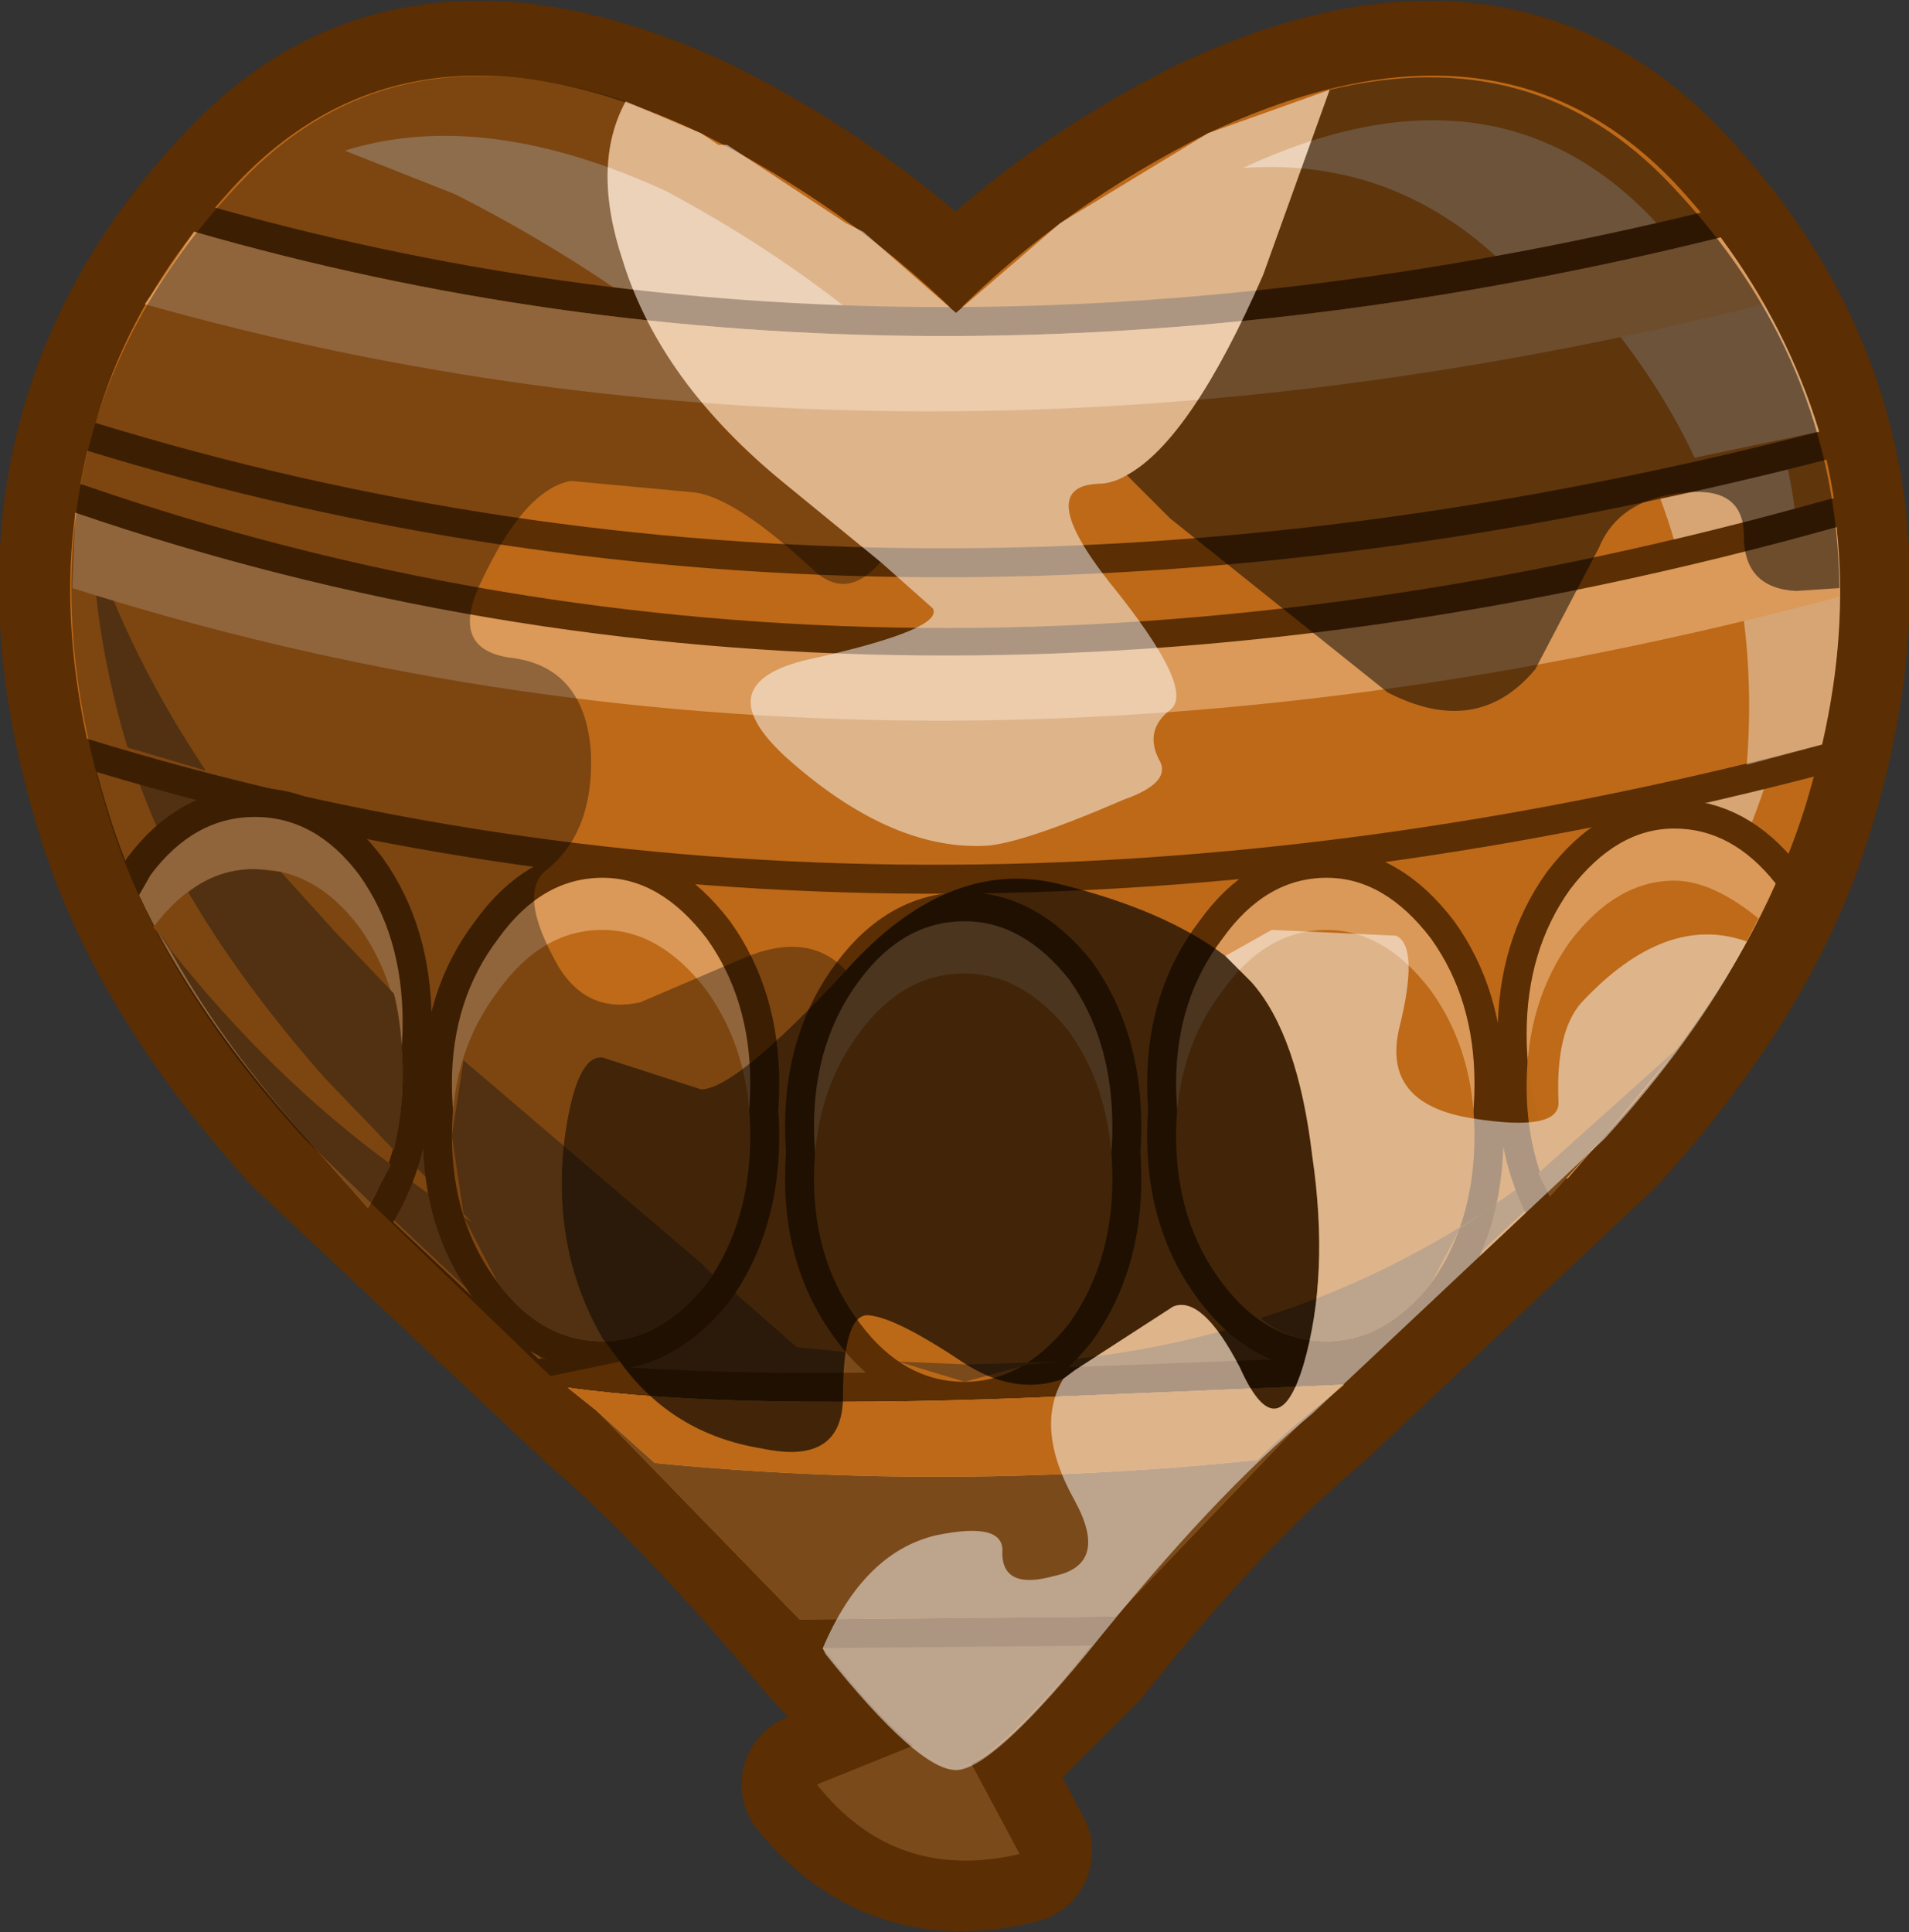 <?xml version="1.0" encoding="UTF-8" standalone="no"?>
<svg xmlns:xlink="http://www.w3.org/1999/xlink" height="33.35px" width="32.95px" xmlns="http://www.w3.org/2000/svg">
  <rect width="100%" height="100%" fill="#333333" stroke="none"/>
  <g transform="matrix(1.0, 0.0, 0.0, 1.0, 16.45, 16.65)">
    <path d="M4.4 -14.4 Q9.35 -16.75 12.4 -13.5 16.6 -9.05 14.65 -2.7 13.8 0.15 11.25 2.95 L6.2 7.7 Q4.5 9.1 2.3 11.85 L0.35 13.8 1.15 15.3 Q-1.0 15.85 -2.4 14.15 L-0.65 13.45 -2.2 11.85 Q-4.5 9.1 -6.15 7.7 L-11.2 2.95 Q-13.75 0.15 -14.6 -2.7 -16.55 -9.05 -12.35 -13.5 -9.35 -16.75 -4.35 -14.4 -1.85 -13.15 0.05 -11.3 1.9 -13.15 4.4 -14.4" fill="#ffffff" fill-rule="evenodd" stroke="none"/>
    <path d="M4.4 -14.4 Q9.35 -16.75 12.4 -13.5 16.6 -9.05 14.65 -2.7 13.8 0.15 11.25 2.95 L6.2 7.7 Q4.5 9.1 2.3 11.85 L0.35 13.8 1.15 15.3 Q-1.0 15.85 -2.4 14.15 L-0.65 13.45 -2.2 11.85 Q-4.5 9.1 -6.15 7.7 L-11.2 2.95 Q-13.75 0.15 -14.6 -2.7 -16.55 -9.05 -12.35 -13.5 -9.35 -16.75 -4.35 -14.4 -1.85 -13.15 0.05 -11.3 1.9 -13.15 4.4 -14.4 Z" fill="none" stroke="#5b2e03" stroke-linecap="round" stroke-linejoin="round" stroke-width="2.5"/>
    <path d="M0.0 13.2 L1.15 15.35 Q-1.0 15.85 -2.35 14.15 L0.0 13.2" fill="#7b4a1b" fill-rule="evenodd" stroke="none"/>
    <path d="M12.45 -13.5 Q16.65 -9.0 14.7 -2.7 13.8 0.15 11.25 3.0 L6.2 7.75 Q4.55 9.15 2.3 11.85 0.7 13.85 0.05 13.85 -0.6 13.85 -2.2 11.85 -4.45 9.15 -6.15 7.75 L-11.2 3.0 Q-13.75 0.15 -14.6 -2.7 -16.55 -9.0 -12.35 -13.5 -9.3 -16.7 -4.35 -14.35 -1.85 -13.1 0.05 -11.25 1.9 -13.1 4.4 -14.35 9.4 -16.7 12.45 -13.5" fill="#bd6918" fill-rule="evenodd" stroke="none"/>
    <path d="M12.2 -0.45 Q14.25 -7.1 9.8 -11.8 7.8 -13.95 5.0 -13.75 9.3 -15.75 12.05 -12.9 15.8 -8.9 14.05 -3.2 13.35 -0.95 11.5 1.3 L12.2 -0.45" fill="#ffffff" fill-opacity="0.4" fill-rule="evenodd" stroke="none"/>
    <path d="M-0.9 -10.55 L-2.6 -9.0 Q-5.15 -11.55 -8.6 -13.3 L-10.5 -14.05 Q-8.1 -14.8 -4.95 -13.35 -2.7 -12.15 -0.9 -10.55" fill="#ffffff" fill-opacity="0.4" fill-rule="evenodd" stroke="none"/>
    <path d="M-13.5 -0.25 Q-11.1 2.7 -8.3 4.45 L-10.85 1.95 Q-13.4 -0.9 -14.25 -3.75 -14.8 -5.6 -14.85 -7.25 -13.75 -3.9 -10.65 -0.55 L-4.35 5.15 -2.7 6.6 0.25 6.9 Q7.3 6.9 12.5 1.45 L11.25 2.95 6.2 7.7 Q4.5 9.1 2.3 11.85 0.65 13.85 0.05 13.85 -0.6 13.85 -2.2 11.85 -4.5 9.1 -6.15 7.7 L-11.2 2.95 Q-12.8 1.15 -13.7 -0.6 L-13.5 -0.25" fill="#7b4a1b" fill-rule="evenodd" stroke="none"/>
    <path d="M15.0 -3.8 Q-1.0 0.4 -14.95 -3.9 -15.4 -6.0 -15.15 -7.8 -1.1 -2.95 15.25 -7.55 15.45 -5.75 15.0 -3.8 M14.95 -9.2 Q-0.95 -5.1 -14.8 -9.35 -14.3 -11.1 -13.1 -12.65 -0.75 -9.1 13.25 -12.55 14.4 -11.0 14.95 -9.2 M-6.15 7.7 L-7.1 7.3 Q-4.25 7.7 1.95 7.45 L7.2 7.25 6.2 7.7 2.8 11.25 -2.65 11.3 -6.15 7.7" fill="#00ff00" fill-rule="evenodd" stroke="none"/>
    <path d="M15.0 -3.8 Q-1.0 0.4 -14.95 -3.9 -15.4 -6.0 -15.15 -7.8 -1.1 -2.95 15.25 -7.55 15.45 -5.75 15.0 -3.8 M14.95 -9.2 Q-0.95 -5.1 -14.8 -9.35 -14.3 -11.1 -13.1 -12.65 -0.75 -9.1 13.25 -12.55 14.4 -11.0 14.95 -9.2 M-6.15 7.7 L-2.65 11.3 2.8 11.25 6.2 7.7 7.2 7.25 1.95 7.45 Q-4.25 7.7 -7.1 7.3 L-6.15 7.7" fill="none" stroke="#5b2e03" stroke-linecap="round" stroke-linejoin="round" stroke-width="1.0"/>
    <path d="M14.95 -9.2 Q-0.95 -5.1 -14.8 -9.35 -14.3 -11.1 -13.1 -12.65 -0.75 -9.1 13.25 -12.55 14.4 -11.0 14.95 -9.2 M15.0 -3.8 Q-1.0 0.4 -14.95 -3.9 -15.4 -6.0 -15.15 -7.8 -1.1 -2.95 15.25 -7.55 15.45 -5.75 15.0 -3.8 M-2.65 11.3 L-6.15 7.7 -6.65 7.3 Q-3.8 7.7 1.95 7.45 L6.75 7.25 6.2 7.7 2.8 11.25 -2.65 11.3" fill="#bd6918" fill-rule="evenodd" stroke="none"/>
    <path d="M8.25 -0.45 Q9.0 0.6 9.0 2.05 9.0 3.55 8.25 4.6 7.45 5.6 6.45 5.6 5.4 5.6 4.65 4.6 3.85 3.55 3.85 2.05 3.85 0.6 4.65 -0.45 5.4 -1.5 6.45 -1.5 7.45 -1.5 8.25 -0.45 M14.2 -1.4 Q13.25 0.75 11.25 2.95 L10.6 3.7 Q9.9 2.65 9.9 1.2 9.9 -0.25 10.65 -1.3 11.45 -2.35 12.45 -2.35 13.45 -2.35 14.2 -1.4 M2.0 5.3 Q1.2 6.3 0.2 6.3 -0.85 6.3 -1.6 5.3 -2.4 4.25 -2.4 2.8 -2.4 1.3 -1.6 0.25 -0.85 -0.75 0.2 -0.75 1.2 -0.75 2.0 0.25 2.75 1.3 2.75 2.8 2.75 4.25 2.0 5.3 M-4.25 -0.45 Q-3.5 0.6 -3.5 2.05 -3.5 3.55 -4.25 4.6 -5.05 5.6 -6.05 5.6 -7.1 5.6 -7.85 4.6 -8.65 3.55 -8.65 2.05 -8.65 0.6 -7.85 -0.45 -7.1 -1.5 -6.05 -1.5 -5.05 -1.5 -4.25 -0.45 M-13.85 -1.55 Q-13.1 -2.55 -12.05 -2.55 -11.0 -2.55 -10.25 -1.55 -9.5 -0.5 -9.5 1.0 -9.5 2.45 -10.25 3.5 L-10.45 3.8 -11.2 2.95 Q-13.1 0.85 -14.05 -1.2 L-13.85 -1.55" fill="none" stroke="#5b2e03" stroke-linecap="round" stroke-linejoin="round" stroke-width="1.0"/>
    <path d="M12.45 -1.45 Q11.45 -1.45 10.65 -0.4 9.9 0.65 9.9 2.1 9.9 3.15 10.3 4.0 L11.25 2.95 Q12.95 1.1 13.9 -0.8 13.1 -1.45 12.45 -1.45 M8.25 5.5 Q7.45 6.5 6.45 6.5 5.4 6.5 4.65 5.5 3.85 4.45 3.85 2.95 3.85 1.5 4.65 0.45 5.4 -0.6 6.45 -0.6 7.45 -0.6 8.25 0.45 9.0 1.5 9.0 2.95 9.0 4.45 8.25 5.5 M2.75 3.7 Q2.75 5.15 2.0 6.2 1.2 7.2 0.2 7.2 -0.85 7.2 -1.6 6.2 -2.4 5.15 -2.4 3.7 -2.4 2.2 -1.6 1.15 -0.85 0.15 0.2 0.15 1.2 0.15 2.0 1.15 2.75 2.2 2.75 3.7 M-10.25 -0.65 Q-9.5 0.4 -9.5 1.9 -9.5 3.2 -10.1 4.2 L-11.2 2.95 -13.8 -0.65 Q-13.05 -1.65 -12.05 -1.65 -11.0 -1.65 -10.25 -0.65 M-4.25 5.5 Q-5.05 6.5 -6.05 6.5 -7.1 6.5 -7.85 5.5 -8.65 4.45 -8.65 2.95 -8.65 1.5 -7.85 0.45 -7.1 -0.6 -6.05 -0.6 -5.05 -0.6 -4.25 0.45 -3.5 1.5 -3.5 2.95 -3.5 4.45 -4.25 5.5" fill="none" stroke="#5b2e03" stroke-linecap="round" stroke-linejoin="round" stroke-width="1.0"/>
    <path d="M14.2 -1.4 Q13.25 0.75 11.25 2.95 L10.6 3.7 Q9.9 2.65 9.9 1.2 9.9 -0.25 10.65 -1.3 11.45 -2.35 12.45 -2.35 13.45 -2.35 14.2 -1.4 M8.25 -0.45 Q9.0 0.6 9.0 2.05 9.0 3.55 8.25 4.6 7.45 5.6 6.45 5.6 5.4 5.6 4.65 4.6 3.85 3.55 3.85 2.05 3.85 0.6 4.65 -0.45 5.4 -1.5 6.45 -1.5 7.45 -1.5 8.25 -0.45 M2.0 5.3 Q1.2 6.3 0.2 6.3 -0.85 6.3 -1.6 5.3 -2.4 4.25 -2.4 2.8 -2.4 1.3 -1.6 0.25 -0.85 -0.75 0.2 -0.75 1.2 -0.75 2.0 0.25 2.75 1.3 2.75 2.8 2.75 4.25 2.0 5.3 M-13.85 -1.55 Q-13.1 -2.55 -12.05 -2.55 -11.0 -2.55 -10.25 -1.55 -9.5 -0.5 -9.5 1.0 -9.5 2.45 -10.25 3.5 L-10.45 3.8 -11.2 2.95 Q-13.1 0.85 -14.05 -1.2 L-13.85 -1.55 M-4.25 -0.45 Q-3.5 0.6 -3.5 2.05 -3.5 3.55 -4.25 4.6 -5.05 5.6 -6.05 5.6 -7.1 5.6 -7.85 4.6 -8.65 3.55 -8.65 2.05 -8.65 0.6 -7.85 -0.45 -7.1 -1.5 -6.05 -1.5 -5.05 -1.5 -4.25 -0.45" fill="#db9a5a" fill-opacity="0.988" fill-rule="evenodd" stroke="none"/>
    <path d="M12.45 -1.45 Q13.1 -1.45 13.9 -0.8 12.95 1.1 11.25 2.95 L10.3 4.0 Q9.9 3.15 9.9 2.1 9.9 0.65 10.65 -0.4 11.45 -1.45 12.45 -1.45 M9.0 2.95 Q9.0 4.45 8.25 5.5 7.45 6.5 6.45 6.5 5.4 6.5 4.65 5.5 3.85 4.45 3.85 2.95 3.85 1.5 4.65 0.45 5.4 -0.6 6.45 -0.6 7.45 -0.6 8.25 0.45 9.0 1.5 9.0 2.95 M2.75 3.7 Q2.75 5.15 2.0 6.2 1.2 7.2 0.2 7.2 -0.85 7.2 -1.6 6.2 -2.4 5.15 -2.4 3.7 -2.4 2.2 -1.6 1.15 -0.85 0.15 0.2 0.15 1.2 0.15 2.0 1.15 2.75 2.2 2.75 3.7 M-10.25 -0.65 Q-9.5 0.4 -9.5 1.9 -9.5 3.2 -10.1 4.2 L-11.2 2.95 -13.8 -0.65 Q-13.05 -1.65 -12.05 -1.65 -11.0 -1.65 -10.25 -0.65 M-4.25 5.5 Q-5.05 6.5 -6.05 6.5 -7.1 6.5 -7.85 5.5 -8.65 4.45 -8.65 2.95 -8.65 1.5 -7.85 0.45 -7.1 -0.6 -6.05 -0.6 -5.05 -0.6 -4.25 0.45 -3.5 1.5 -3.5 2.95 -3.5 4.45 -4.25 5.5" fill="#bd6918" fill-opacity="0.988" fill-rule="evenodd" stroke="none"/>
    <path d="M-12.05 -1.65 L-11.6 -1.6 -10.65 -0.55 -9.65 0.5 Q-9.5 1.1 -9.5 1.9 -9.5 2.55 -9.65 3.2 L-10.85 1.95 Q-12.3 0.3 -13.2 -1.25 -12.7 -1.65 -12.05 -1.65 M-13.5 -0.25 Q-11.75 1.95 -9.7 3.45 L-10.1 4.2 -11.2 2.95 Q-12.8 1.15 -13.7 -0.6 L-13.5 -0.25 M-14.85 -7.25 Q-14.2 -5.3 -12.9 -3.35 L-14.25 -3.75 Q-14.8 -5.6 -14.85 -7.25 M-4.15 5.35 L-4.25 5.5 Q-5.05 6.5 -6.05 6.5 -7.1 6.5 -7.85 5.5 L-8.45 4.35 -8.3 4.45 -8.45 4.3 -8.65 2.95 -8.45 1.65 -4.35 5.15 -4.15 5.35 M-6.65 7.3 Q-3.8 7.7 1.95 7.45 L6.75 7.25 6.2 7.7 2.8 11.25 -2.65 11.3 -6.15 7.7 -6.65 7.3 M12.5 1.45 L11.25 2.95 10.3 4.0 10.1 3.6 12.5 1.45 M8.25 5.5 Q7.45 6.5 6.45 6.5 5.8 6.5 5.3 6.1 7.4 5.45 9.35 4.15 L8.75 4.55 8.25 5.5 M1.85 6.85 L1.3 6.9 0.2 7.2 -0.95 6.85 0.25 6.9 1.85 6.85" fill="#7b4a1b" fill-rule="evenodd" stroke="none"/>
    <path d="M13.25 -12.55 Q14.4 -11.0 14.95 -9.2 L12.8 -8.75 Q12.05 -10.35 10.7 -11.8 L10.55 -11.9 13.25 -12.55 M13.7 -3.45 Q13.85 -5.35 13.45 -7.05 L15.25 -7.55 Q15.45 -5.75 15.0 -3.8 L13.7 -3.45" fill="#ffffff" fill-opacity="0.4" fill-rule="evenodd" stroke="none"/>
    <path d="M15.3 -6.35 Q-1.05 -2.0 -15.2 -6.5 L-15.15 -7.8 Q-1.1 -3.0 15.25 -7.55 L15.3 -6.35 M14.0 -11.4 Q-0.85 -7.7 -13.95 -11.4 L-13.1 -12.65 Q-0.75 -9.1 13.25 -12.55 L14.0 -11.4 M-5.15 8.6 L-6.15 7.7 -6.65 7.3 Q-3.8 7.7 1.95 7.45 L6.75 7.25 6.2 7.7 Q5.75 8.05 5.25 8.55 -0.1 9.1 -5.15 8.6" fill="#db9a5a" fill-rule="evenodd" stroke="none"/>
    <path d="M1.95 7.45 L6.75 7.25 6.2 7.7 Q5.75 8.05 5.25 8.55 -0.1 9.1 -5.15 8.6 L-6.15 7.7 -6.65 7.3 Q-3.8 7.7 1.95 7.45" fill="#bd6918" fill-rule="evenodd" stroke="none"/>
    <path d="M1.9 7.15 Q1.05 7.45 0.15 6.85 -1.05 6.05 -1.5 6.05 -1.9 6.1 -1.9 7.45 -1.9 8.65 -3.3 8.35 -4.85 8.1 -5.75 6.85 L-6.05 6.45 Q-6.95 4.9 -6.7 2.95 -6.5 1.55 -6.05 1.6 L-4.35 2.15 Q-3.75 2.15 -1.85 0.1 -0.1 -1.85 1.8 -1.4 3.65 -0.95 4.7 -0.15 L5.15 0.3 Q5.95 1.2 6.2 3.3 6.5 5.35 6.05 6.9 5.6 8.4 4.95 6.95 4.3 5.7 3.8 5.9 L2.1 7.0 1.9 7.15" fill="#000000" fill-opacity="0.651" fill-rule="evenodd" stroke="none"/>
    <path d="M-5.65 -14.9 Q-6.25 -13.8 -5.7 -12.15 -5.05 -10.05 -2.9 -8.3 L-1.25 -6.95 Q-1.85 -6.25 -2.45 -6.85 -3.75 -8.05 -4.45 -8.15 L-6.6 -8.35 Q-7.4 -8.2 -8.15 -6.6 -8.7 -5.45 -7.65 -5.3 -6.35 -5.15 -6.25 -3.65 -6.2 -2.3 -7.0 -1.65 -7.55 -1.25 -6.8 0.05 -6.3 0.85 -5.4 0.65 L-3.65 -0.1 Q-2.5 -0.6 -1.85 0.1 -3.75 2.15 -4.35 2.15 L-6.05 1.6 Q-6.5 1.55 -6.7 2.95 -6.95 4.9 -6.05 6.45 L-5.75 6.85 -6.95 7.1 -11.2 3.0 Q-13.75 0.2 -14.6 -2.65 -16.55 -9.0 -12.35 -13.45 -9.75 -16.25 -5.65 -14.9" fill="#000000" fill-opacity="0.341" fill-rule="evenodd" stroke="none"/>
    <path d="M3.0 -8.45 Q4.1 -9.05 5.35 -11.9 L6.5 -15.1 Q10.05 -15.95 12.4 -13.45 15.25 -10.45 15.3 -6.5 L14.55 -6.45 Q13.65 -6.5 13.65 -7.4 13.65 -8.25 12.65 -8.15 11.5 -8.05 11.15 -7.2 L10.05 -5.1 Q9.05 -3.9 7.5 -4.7 L3.75 -7.7 3.0 -8.45" fill="#000000" fill-opacity="0.498" fill-rule="evenodd" stroke="none"/>
    <path d="M6.5 -15.1 L5.35 -11.9 Q4.1 -9.05 3.0 -8.45 2.75 -8.3 2.5 -8.3 1.4 -8.25 2.7 -6.6 4.2 -4.75 3.75 -4.4 3.3 -4.05 3.55 -3.55 3.8 -3.15 2.95 -2.85 1.1 -2.05 0.5 -2.05 -1.1 -2.0 -2.85 -3.55 -4.35 -4.9 -2.35 -5.3 -0.15 -5.8 -0.35 -6.15 L-1.25 -6.95 -2.9 -8.3 Q-5.05 -10.05 -5.7 -12.15 -6.25 -13.8 -5.65 -14.9 L-4.35 -14.35 -4.05 -14.15 -3.9 -14.15 -1.85 -12.8 -1.55 -12.65 0.05 -11.25 1.85 -12.8 4.4 -14.35 6.5 -15.1 M4.7 -0.15 L5.5 -0.6 7.65 -0.5 Q8.05 -0.3 7.7 1.1 7.4 2.4 8.95 2.65 10.5 2.9 10.45 2.35 10.4 1.15 10.85 0.65 12.3 -0.9 13.7 -0.4 12.8 1.3 11.25 3.0 L6.2 7.75 Q4.5 9.15 2.3 11.9 0.65 13.9 0.05 13.9 -0.6 13.9 -2.2 11.9 L-2.25 11.8 Q-1.55 10.15 -0.3 9.85 0.9 9.6 0.85 10.15 0.85 10.8 1.75 10.55 2.7 10.35 2.1 9.25 1.4 8.0 1.9 7.15 L2.1 7.0 3.8 5.9 Q4.3 5.7 4.95 6.95 5.6 8.4 6.05 6.9 6.5 5.35 6.2 3.3 5.95 1.2 5.15 0.3 L4.7 -0.15" fill="#ffffff" fill-opacity="0.498" fill-rule="evenodd" stroke="none"/>
  </g>
</svg>
